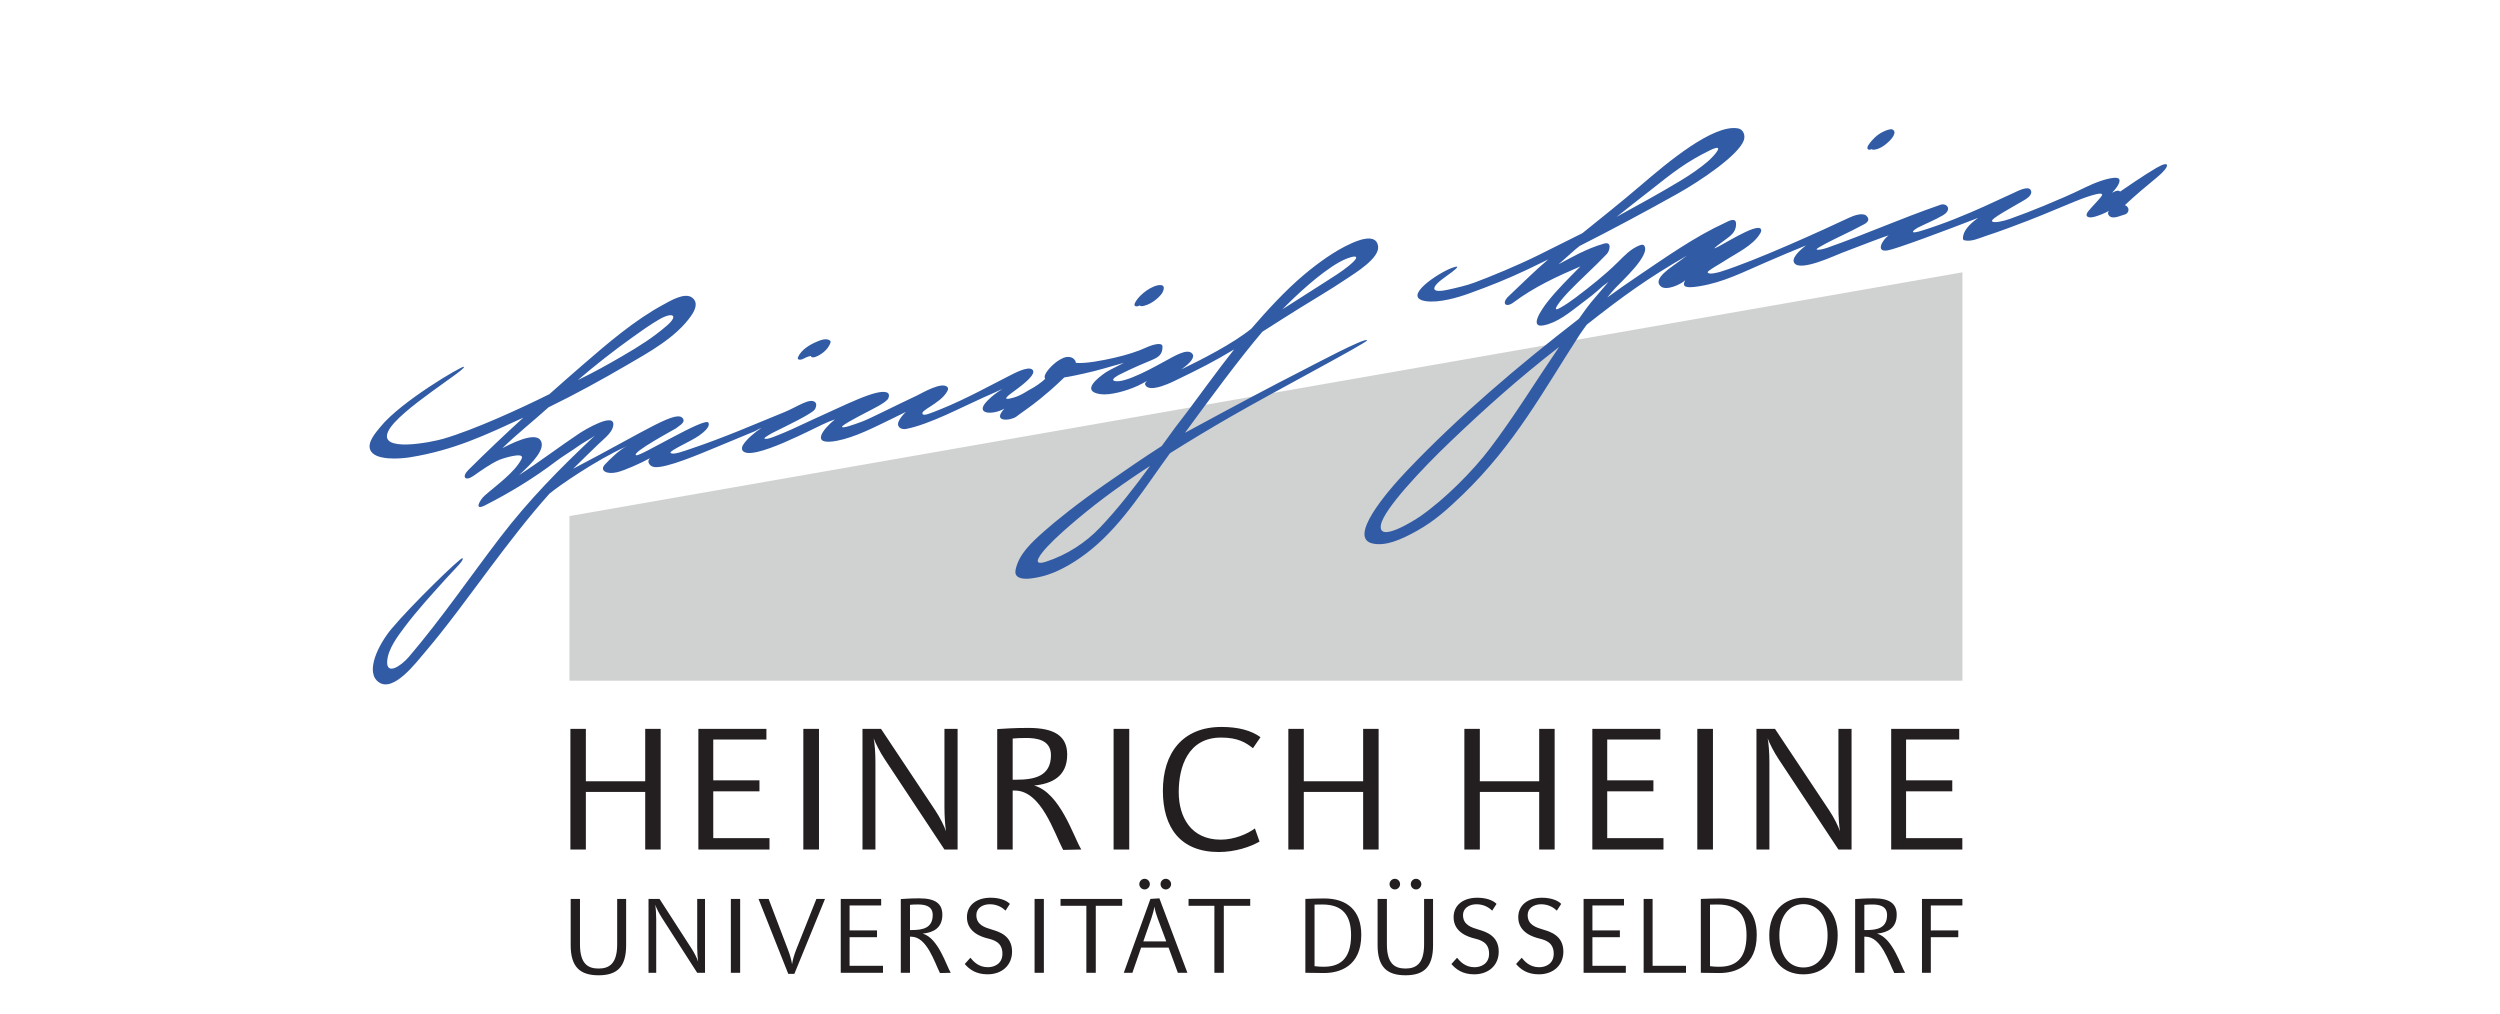 <?xml version="1.0" encoding="UTF-8" standalone="no"?>
<svg
   xmlns:dc="http://purl.org/dc/elements/1.1/"
   xmlns:cc="http://creativecommons.org/ns#"
   xmlns:rdf="http://www.w3.org/1999/02/22-rdf-syntax-ns#"
   xmlns:svg="http://www.w3.org/2000/svg"
   xmlns="http://www.w3.org/2000/svg"
   xmlns:sodipodi="http://sodipodi.sourceforge.net/DTD/sodipodi-0.dtd"
   xmlns:inkscape="http://www.inkscape.org/namespaces/inkscape"
   id="Ebene_1"
   data-name="Ebene 1"
   viewBox="0 0 246.61 100"
   version="1.1"
   sodipodi:docname="hhu.svg"
   inkscape:version="0.92.4 (5da689c313, 2019-01-14)"
   width="246.61"
   height="100">
  <defs
     id="defs11" />
  <sodipodi:namedview
     pagecolor="#ffffff"
     bordercolor="#666666"
     borderopacity="1"
     objecttolerance="10"
     gridtolerance="10"
     guidetolerance="10"
     inkscape:pageopacity="0"
     inkscape:pageshadow="2"
     inkscape:window-width="1565"
     inkscape:window-height="983"
     id="namedview9"
     showgrid="false"
     inkscape:zoom="1.7345289"
     inkscape:cx="141.85942"
     inkscape:cy="-7.4948312"
     inkscape:window-x="0"
     inkscape:window-y="44"
     inkscape:window-maximized="0"
     inkscape:current-layer="Ebene_1" />
  <title
     id="title2">exportieren_als-03</title>
  <g
     transform="matrix(1.233,0,0,-1.233,-20.632,149.72)"
     id="g90">
    <g
       transform="translate(173.726,53.464)"
       id="g2878">
      <path
         inkscape:connector-curvature="0"
         id="path2880"
         style="fill:#231f20;fill-opacity:1;fill-rule:nonzero;stroke:none"
         d="m 0,0 v 0.912 h -4.501 v 3.743 h 3.696 V 5.536 H -4.501 V 8.8 h 4.253 V 9.65 H -5.692 V 0 Z m -9.913,0 h 1.051 V 9.65 H -9.913 V 3.34 c 0,-0.68 0.061,-1.515 0.123,-1.887 -0.123,0.387 -0.463,1.083 -0.866,1.687 l -4.33,6.51 h -1.485 V 0 h 1.036 v 7.021 c 0,0.665 -0.062,1.516 -0.139,1.871 0.139,-0.371 0.48,-1.067 0.882,-1.67 z m -10.038,9.65 h -1.252 V 0 h 1.252 z M -23.909,0 v 0.912 h -4.501 v 3.743 h 3.696 V 5.536 H -28.41 V 8.8 h 4.253 v 0.85 h -5.444 V 0 Z m -14.692,0 v 4.608 h 4.748 V 0 h 1.237 v 9.65 h -1.237 V 5.459 h -4.748 V 9.65 h -1.238 V 0 Z m -14.084,0 v 4.608 h 4.748 V 0 h 1.238 v 9.65 h -1.238 V 5.459 h -4.748 V 9.65 h -1.237 V 0 Z m -3.464,8.985 c -0.742,0.542 -1.778,0.82 -3.124,0.82 -3.139,0 -4.686,-2.119 -4.686,-5.104 0,-2.953 1.408,-4.902 4.47,-4.902 1.33,0 2.536,0.417 3.263,0.835 l -0.371,1.052 c -0.603,-0.449 -1.655,-0.898 -2.738,-0.898 -2.366,0 -3.356,1.794 -3.356,3.805 0,2.026 0.743,4.362 3.387,4.362 1.361,0 1.98,-0.403 2.552,-0.851 z M -66.65,9.65 h -1.252 V 0 h 1.252 z m -6.263,-2.103 c 0,-1.686 -1.314,-1.964 -2.784,-1.964 h -0.278 v 3.294 c 0.294,0.031 0.634,0.046 1.067,0.046 0.804,0 1.995,-0.123 1.995,-1.376 m -3.062,-2.83 h 0.17 c 2.103,0 3.124,-3.325 3.866,-4.748 L -70.485,0 c -0.603,0.958 -1.67,4.531 -3.773,5.119 1.407,0.139 2.644,0.711 2.644,2.474 0,1.47 -0.99,2.135 -3.093,2.135 -1.299,0 -1.871,-0.062 -2.505,-0.093 V 0 h 1.237 z M -81.434,0 h 1.052 v 9.65 h -1.052 V 3.34 c 0,-0.68 0.062,-1.515 0.124,-1.887 -0.124,0.387 -0.464,1.083 -0.866,1.687 l -4.331,6.51 h -1.484 V 0 h 1.035 v 7.021 c 0,0.665 -0.061,1.516 -0.139,1.871 0.139,-0.371 0.48,-1.067 0.882,-1.67 z m -10.037,9.65 h -1.253 V 0 h 1.253 z M -95.43,0 v 0.912 h -4.5 v 3.743 h 3.696 V 5.536 H -99.93 V 8.8 h 4.253 v 0.85 h -5.444 V 0 Z m -14.692,0 v 4.608 h 4.748 V 0 h 1.237 v 9.65 h -1.237 V 5.459 h -4.748 V 9.65 h -1.237 V 0 h 1.237" />
    </g>
    <g
       transform="translate(173.731,48.989)"
       id="g2882">
      <path
         inkscape:connector-curvature="0"
         id="path2884"
         style="fill:#231f20;fill-opacity:1;fill-rule:nonzero;stroke:none"
         d="m 0,0 v 0.521 h -3.234 v -5.91 h 0.708 v 2.85 h 2.196 v 0.54 H -2.526 V 0 Z m -6.026,-0.767 c 0,-1.033 -0.781,-1.203 -1.654,-1.203 h -0.165 v 2.017 c 0.175,0.019 0.377,0.028 0.634,0.028 0.477,0 1.185,-0.075 1.185,-0.842 M -7.845,-2.5 h 0.101 c 1.25,0 1.856,-2.037 2.297,-2.908 l 0.863,0.019 c -0.358,0.587 -0.992,2.775 -2.241,3.135 0.836,0.085 1.57,0.435 1.57,1.515 0,0.9 -0.587,1.307 -1.837,1.307 -0.771,0 -1.111,-0.038 -1.488,-0.057 v -5.9 h 0.735 z m -2.94,0.123 c 0,-1.563 -0.716,-2.586 -1.929,-2.586 -1.213,0 -1.929,1.023 -1.929,2.586 0,1.534 0.809,2.481 1.929,2.481 1.121,0 1.929,-0.947 1.929,-2.481 m 0.809,0 c 0,1.847 -1.158,2.993 -2.738,2.993 -1.58,0 -2.737,-1.146 -2.737,-2.993 0,-2.017 1.083,-3.135 2.737,-3.135 1.654,0 2.738,1.136 2.738,3.135 m -7.294,0 c 0,-2.027 -1.011,-2.529 -2.187,-2.529 -0.23,0 -0.459,0.009 -0.735,0.047 v 4.925 c 0.211,0.009 0.432,0.009 0.625,0.009 1.599,0 2.297,-0.842 2.297,-2.452 m 0.817,0.019 c 0,1.969 -1.148,2.916 -2.967,2.916 -0.753,0 -0.753,-0.018 -1.507,-0.037 v -5.91 c 0.35,0 0.901,-0.019 1.498,-0.019 1.231,0 2.976,0.521 2.976,3.05 m -5.659,-3.031 v 0.559 h -2.672 v 5.351 h -0.717 v -5.91 z m -4.813,0 v 0.559 h -2.674 v 2.291 h 2.196 v 0.54 h -2.196 V 0 h 2.526 v 0.521 h -3.233 v -5.91 z m -4.998,1.695 c 0,1.288 -1.057,1.591 -1.589,1.753 -0.597,0.179 -1.268,0.378 -1.268,1.174 0,0.54 0.487,0.861 1.075,0.861 0.634,0 1.047,-0.303 1.259,-0.511 l 0.349,0.54 c -0.303,0.313 -0.883,0.493 -1.544,0.493 -1.074,0 -1.892,-0.55 -1.892,-1.563 0,-1.251 1.259,-1.592 1.663,-1.695 0.487,-0.124 1.176,-0.304 1.176,-1.222 0,-0.805 -0.643,-1.08 -1.167,-1.08 -0.763,0 -1.167,0.483 -1.397,0.758 l -0.449,-0.502 c 0.367,-0.426 0.89,-0.824 1.827,-0.824 1.112,0 1.957,0.692 1.957,1.818 m -5.172,0 c 0,1.288 -1.056,1.591 -1.589,1.753 -0.598,0.179 -1.268,0.378 -1.268,1.174 0,0.54 0.487,0.861 1.075,0.861 0.634,0 1.047,-0.303 1.259,-0.511 l 0.349,0.54 c -0.303,0.313 -0.882,0.493 -1.544,0.493 -1.075,0 -1.892,-0.55 -1.892,-1.563 0,-1.251 1.259,-1.592 1.663,-1.695 0.486,-0.124 1.176,-0.304 1.176,-1.222 0,-0.805 -0.644,-1.08 -1.167,-1.08 -0.762,0 -1.167,0.483 -1.396,0.758 l -0.451,-0.502 c 0.368,-0.426 0.891,-0.824 1.828,-0.824 1.112,0 1.957,0.692 1.957,1.818 m -7.891,5.398 c 0,0.228 -0.184,0.427 -0.422,0.427 -0.23,0 -0.423,-0.199 -0.423,-0.427 0,-0.227 0.193,-0.426 0.423,-0.426 0.238,0 0.422,0.199 0.422,0.426 m 1.7,0 c 0,0.228 -0.193,0.427 -0.423,0.427 -0.238,0 -0.422,-0.199 -0.422,-0.427 0,-0.227 0.184,-0.426 0.422,-0.426 0.23,0 0.423,0.199 0.423,0.426 m 0.937,-4.886 v 3.703 h -0.717 v -3.637 c 0,-1.563 -0.652,-1.932 -1.488,-1.932 -0.845,0 -1.488,0.369 -1.488,1.932 v 3.637 h -0.744 v -3.703 c 0,-1.743 0.753,-2.406 2.232,-2.406 1.479,0 2.205,0.663 2.205,2.406 m -6.559,0.805 c 0,-2.027 -1.011,-2.529 -2.187,-2.529 -0.229,0 -0.459,0.009 -0.735,0.047 v 4.925 c 0.212,0.009 0.432,0.009 0.625,0.009 1.598,0 2.297,-0.842 2.297,-2.452 m 0.817,0.019 c 0,1.969 -1.148,2.916 -2.967,2.916 -0.754,0 -0.754,-0.018 -1.507,-0.037 v -5.91 c 0.349,0 0.9,-0.019 1.498,-0.019 1.23,0 2.976,0.521 2.976,3.05 m -8.885,2.33 v 0.549 h -4.934 v -0.549 h 2.067 v -5.361 h 0.754 v 5.361 z m -8.03,1.732 c 0,0.228 -0.184,0.427 -0.422,0.427 -0.23,0 -0.423,-0.199 -0.423,-0.427 0,-0.227 0.193,-0.426 0.423,-0.426 0.238,0 0.422,0.199 0.422,0.426 m 1.7,0 c 0,0.228 -0.193,0.427 -0.423,0.427 -0.239,0 -0.422,-0.199 -0.422,-0.427 0,-0.227 0.183,-0.426 0.422,-0.426 0.23,0 0.423,0.199 0.423,0.426 m -1.58,-2.737 c 0.092,0.275 0.202,0.654 0.248,0.938 0.046,-0.322 0.147,-0.644 0.257,-0.938 l 0.689,-1.846 h -1.837 z m 2.122,-4.356 h 0.762 l -2.241,5.957 -0.717,-0.047 -2.131,-5.91 h 0.689 l 0.698,2.017 h 2.196 z m -4.455,5.361 v 0.549 h -4.934 v -0.549 h 2.067 v -5.361 h 0.754 v 5.361 z m -6.266,0.549 h -0.744 v -5.91 h 0.744 z m -2.545,-4.215 c 0,1.288 -1.056,1.591 -1.589,1.753 -0.597,0.179 -1.268,0.378 -1.268,1.174 0,0.54 0.488,0.861 1.075,0.861 0.634,0 1.048,-0.303 1.259,-0.511 l 0.349,0.54 c -0.303,0.313 -0.882,0.493 -1.543,0.493 -1.075,0 -1.893,-0.55 -1.893,-1.563 0,-1.251 1.259,-1.592 1.663,-1.695 0.487,-0.124 1.176,-0.304 1.176,-1.222 0,-0.805 -0.643,-1.08 -1.167,-1.08 -0.762,0 -1.166,0.483 -1.396,0.758 l -0.45,-0.502 c 0.367,-0.426 0.891,-0.824 1.828,-0.824 1.111,0 1.956,0.692 1.956,1.818 m -6.348,2.927 c 0,-1.033 -0.78,-1.203 -1.653,-1.203 h -0.165 v 2.017 c 0.174,0.019 0.376,0.028 0.634,0.028 0.477,0 1.184,-0.075 1.184,-0.842 M -84.196,-2.5 h 0.101 c 1.249,0 1.856,-2.037 2.297,-2.908 l 0.863,0.019 c -0.358,0.587 -0.992,2.775 -2.242,3.135 0.837,0.085 1.571,0.435 1.571,1.515 0,0.9 -0.588,1.307 -1.837,1.307 -0.771,0 -1.112,-0.038 -1.488,-0.057 v -5.9 h 0.735 z m -2.159,-2.889 v 0.559 h -2.673 v 2.291 h 2.195 v 0.54 h -2.195 V 0 h 2.526 v 0.521 h -3.234 v -5.91 z m -6.936,1.875 c -0.156,-0.388 -0.294,-0.871 -0.34,-1.193 -0.046,0.322 -0.156,0.729 -0.34,1.203 l -1.534,4.025 h -0.808 l 2.379,-5.995 h 0.487 l 2.453,5.995 h -0.689 z m -4.492,4.035 h -0.744 v -5.91 h 0.744 z m -3.436,-5.91 h 0.625 v 5.91 h -0.625 v -3.864 c 0,-0.417 0.037,-0.928 0.074,-1.156 -0.074,0.237 -0.276,0.663 -0.515,1.033 l -2.572,3.987 h -0.882 v -5.91 h 0.616 v 4.3 c 0,0.407 -0.037,0.928 -0.083,1.146 0.083,-0.227 0.285,-0.654 0.523,-1.023 z m -5.686,2.207 v 3.703 h -0.717 v -3.637 c 0,-1.563 -0.652,-1.932 -1.488,-1.932 -0.845,0 -1.488,0.369 -1.488,1.932 v 3.637 h -0.744 v -3.703 c 0,-1.743 0.753,-2.406 2.232,-2.406 1.479,0 2.205,0.663 2.205,2.406" />
    </g>
    <g
       transform="translate(62.29,80.141)"
       id="g2886">
      <path
         inkscape:connector-curvature="0"
         id="path2888"
         style="fill:#d0d1d1;fill-opacity:1;fill-rule:nonzero;stroke:none"
         d="M 0,0 V -13.168 H 111.444 V 19.501 L 0,0" />
    </g>
    <g
       transform="translate(104.746,79.229)"
       id="g2890">
      <path
         inkscape:connector-curvature="0"
         id="path2892"
         style="fill:#315ca5;fill-opacity:1;fill-rule:nonzero;stroke:none"
         d="m 0,0 c -1.162,-1.225 -2.679,-2.206 -4.334,-2.74 -1.283,-0.413 -0.381,0.683 0.16,1.256 0.687,0.728 1.628,1.543 2.394,2.188 C 0.042,2.235 1.989,3.631 3.993,4.917 2.74,3.201 1.444,1.522 0,0 m -37.375,15.24 c 0.674,0.48 1.346,0.967 2.084,1.395 1.102,0.638 1.586,0.342 0.642,-0.477 -1.11,-0.964 -2.233,-1.665 -3.522,-2.417 -1.188,-0.693 -2.377,-1.358 -3.614,-1.952 1.408,1.205 2.908,2.382 4.41,3.451 m 56.511,5.986 c 0.826,0.463 2.138,0.83 0.734,-0.315 -0.546,-0.445 -1.229,-0.87 -1.838,-1.259 -1.156,-0.738 -2.149,-1.379 -3.439,-2.195 0.973,1.005 2.961,2.884 4.543,3.769 m 2.222,-6.254 c -0.111,0.271 -4.34,-1.989 -5.421,-2.541 -2.218,-1.133 -4.275,-2.22 -9.147,-4.856 1.971,2.699 4.396,5.981 6.19,8.083 1.001,0.635 1.995,1.277 2.994,1.895 1.309,0.812 2.368,1.422 3.65,2.279 0.816,0.545 2.75,1.712 2.615,2.675 -0.162,1.16 -1.894,0.331 -2.192,0.197 -1.309,-0.59 -2.641,-1.569 -3.725,-2.477 C 14.84,18.985 13.337,17.344 12.09,15.896 10.598,14.692 8.155,13.448 6.492,12.644 7.214,13.15 7.615,13.618 7.37,13.907 6.972,14.376 5.864,13.66 5.224,13.323 4.706,13.051 1.854,11.386 1.092,11.746 c -0.2,0.108 0.258,0.383 0.439,0.472 0.619,0.299 0.864,0.45 2.587,1.169 0.516,0.216 0.894,0.43 0.872,1.092 C 4.975,14.87 4.125,14.605 3.599,14.359 3.049,14.102 2.16,13.804 1.076,13.56 c -0.88,-0.197 -2.23,-0.468 -3.014,-0.391 0.007,0.085 -0.119,0.416 -0.502,0.465 -0.352,0.045 -0.639,-0.101 -1.059,-0.391 -0.206,-0.142 -1.157,-0.998 -0.896,-1.347 -0.315,-0.327 -0.937,-0.709 -1.006,-0.741 -0.342,-0.16 -0.851,-0.578 -1.53,-0.77 -1.123,-0.32 -0.354,0.227 0.113,0.568 0.84,0.611 1.746,1.361 1.399,1.673 -0.347,0.312 -1.481,-0.309 -1.83,-0.485 -1.47,-0.743 -3.545,-1.892 -5.46,-2.661 -0.945,-0.379 -1.346,-0.551 -1.479,-0.421 -0.296,0.29 1.381,0.84 1.929,1.787 0.053,0.091 0.143,0.251 0.063,0.358 -0.403,0.534 -2.068,-0.466 -2.469,-0.654 -1.826,-0.855 -3.771,-1.855 -4.373,-2.078 -0.733,-0.271 -1.545,-0.554 -1.607,-0.431 -0.063,0.122 1.213,0.781 1.734,1.059 0.637,0.34 1.835,0.895 1.972,1.243 0.076,0.196 0.062,0.346 -0.055,0.421 -0.703,0.454 -3.559,-1.051 -6.045,-2.156 -0.686,-0.304 -1.534,-0.729 -2.145,-0.98 -0.698,-0.286 -1.483,-0.649 -1.671,-0.511 -0.074,0.055 0.555,0.407 0.75,0.503 1.13,0.56 2.956,1.434 3.265,1.802 0.094,0.112 0.19,0.42 0.071,0.564 -0.385,0.465 -1.484,-0.353 -2.491,-0.76 -1.232,-0.498 -2.452,-1.016 -3.683,-1.512 -1.12,-0.452 -2.513,-0.986 -3.75,-1.401 -0.63,-0.212 -1.498,-0.544 -1.675,-0.344 -0.142,0.161 1.68,0.941 2.305,1.396 0.22,0.159 0.917,0.665 0.723,1.02 -0.26,0.478 -5.476,-2.737 -5.776,-2.61 -0.457,0.192 3.104,2.088 3.176,2.15 0.194,0.167 0.731,0.432 0.594,0.732 -0.407,0.885 -2.863,-0.858 -8.811,-3.958 0.674,0.671 1.36,1.329 2.043,1.992 0.354,0.343 1.012,0.84 1.141,1.35 0.35,1.375 -2.398,-0.319 -2.665,-0.496 -1.637,-1.091 -3.202,-2.29 -4.851,-3.358 0.011,0.011 0.023,0.021 0.035,0.033 0.49,0.46 1.936,1.725 1.776,2.528 -0.183,0.922 -1.733,0.341 -3.146,-0.407 1.186,1.152 2.465,2.159 3.694,3.271 2.151,1.046 4.24,2.195 6.309,3.4 1.768,1.029 3.893,2.196 5.094,3.911 0.312,0.446 0.613,1.06 0.085,1.464 -0.589,0.45 -1.767,-0.273 -2.272,-0.544 -2.335,-1.254 -4.531,-3.149 -6.523,-4.874 -0.881,-0.763 -1.756,-1.533 -2.626,-2.307 -2.308,-1.148 -6.009,-2.849 -8.493,-3.572 -0.876,-0.255 -5.265,-1.156 -4.388,0.626 0.822,1.671 6.361,4.964 6.038,5.141 -0.143,0.078 -5.043,-2.787 -6.666,-4.801 -0.349,-0.432 -1.066,-1.21 -0.828,-1.835 0.346,-0.905 2.433,-0.729 3.175,-0.61 3.569,0.575 6.094,1.804 9.077,3.173 -1.49,-1.363 -2.956,-2.751 -4.389,-4.177 -0.572,-0.57 -0.263,-0.945 0.4,-0.482 0.658,0.458 1.331,0.947 2.062,1.282 0.151,0.069 2.11,0.724 1.787,0.076 -0.542,-1.086 -2.062,-2.141 -2.967,-2.949 -0.362,-0.323 -0.877,-1.23 0.027,-0.774 1.964,0.991 3.957,2.207 5.707,3.54 0.485,0.369 1.232,0.815 1.726,1.174 0.419,0.304 1.236,0.745 1.375,0.874 -2.787,-2.602 -5.315,-5.181 -7.603,-8.175 -2.422,-3.171 -4.687,-6.486 -7.279,-9.525 -0.64,-0.75 -1.807,-1.502 -1.737,-0.356 0.06,0.968 0.824,1.982 1.389,2.734 0.956,1.271 2.032,2.457 3.336,3.898 0.76,0.838 1.458,1.473 1.3,1.616 -0.12,0.109 -4.099,-3.761 -5.677,-5.647 -1.04,-1.244 -2.173,-3.499 -0.999,-4.29 1.176,-0.791 2.95,1.566 3.684,2.427 1.81,2.126 3.458,4.422 5.133,6.655 1.558,2.077 3.105,4.101 4.819,6.018 0.051,0.035 0.103,0.075 0.158,0.123 0.416,0.36 3.497,2.543 6.017,3.668 -0.565,-0.266 -1.428,-1.116 -1.753,-1.473 -0.421,-0.464 0.13,-0.812 1.005,-0.601 0.56,0.135 1.896,0.721 2.605,1.119 -0.042,-0.055 -0.079,-0.116 -0.107,-0.187 -0.049,-0.129 0.074,-0.471 0.471,-0.522 0.927,-0.117 3.709,1.079 4.7,1.487 1.124,0.463 2.214,0.917 3.319,1.374 0.097,0.04 0.29,0.169 0.543,0.271 -0.473,-0.306 -1.206,-0.904 -1.488,-1.39 -0.061,-0.103 -0.107,-0.284 -0.037,-0.402 0.613,-1.028 5.993,1.933 6.891,2.283 0.169,0.066 0.34,0.127 0.51,0.19 -0.99,-0.803 -1.994,-2.121 0.153,-1.712 1.482,0.282 3.03,1.102 4.373,1.747 0.387,0.185 0.77,0.377 1.154,0.566 -0.213,-0.201 -0.401,-0.424 -0.542,-0.679 -0.27,-0.487 0.124,-0.772 0.572,-0.683 1.895,0.378 4.416,1.732 6.18,2.517 0.5,0.222 1.028,0.453 1.525,0.686 -0.503,-0.304 -0.847,-0.583 -1.196,-0.928 -1.11,-1.101 0.359,-1.202 1.34,-0.654 -1.047,-1.132 0.533,-0.966 0.962,-0.632 0.356,0.278 1.17,0.815 1.917,1.429 1.314,1.08 1.49,1.32 1.915,1.703 0.54,0.074 1.209,0.235 1.616,0.32 0.998,0.208 2.176,0.582 3.157,0.85 C 1.644,13.028 0.7,12.576 0.469,12.419 -0.185,11.973 -1.568,10.9 0.016,10.665 c 0.759,-0.114 2.103,0.255 3.001,0.672 0.14,0.065 0.573,0.283 0.847,0.462 -0.2,-0.09 -0.285,-0.289 -0.27,-0.337 0.255,-0.851 2.45,0.307 2.592,0.375 1.738,0.838 2.948,1.448 4.534,2.407 C 9.641,12.899 7.277,9.656 7.069,9.387 6.14,8.184 5.825,7.77 4.93,6.517 3.272,5.451 2.042,4.591 0.442,3.486 c -2.191,-1.514 -4.047,-3.013 -4.931,-3.8 -1.112,-0.989 -2.008,-1.851 -2.269,-3.05 -0.248,-1.14 1.703,-0.647 2.1,-0.552 1.414,0.339 2.918,1.3 4.021,2.213 2.529,2.095 4.307,5.023 6.226,7.641 1.6,1.007 3.22,1.98 4.86,2.925 3.538,2.04 10.977,5.946 10.909,6.109 M 31.166,6.29 C 29.817,4.515 27.602,2.282 25.641,0.912 25.071,0.513 22.177,-1.292 22.47,0.229 c 0.237,1.236 3.261,4.456 5.602,6.688 2.768,2.64 5.395,4.998 8.65,7.524 C 34.869,11.723 33.151,8.903 31.166,6.29 m 12.898,20.713 c 1.736,1.375 2.814,2.237 4.723,3.169 1.308,0.638 0.345,-0.438 -0.155,-0.876 -0.585,-0.512 -1.467,-1.112 -2.138,-1.517 -1.836,-1.109 -3.254,-1.869 -5.172,-2.929 0.883,0.716 1.853,1.447 2.742,2.153 m 40.45,1.77 c -0.992,-0.58 -2.7,-1.754 -2.899,-1.894 -0.173,0.071 -0.198,0.131 -0.654,-0.1 0.595,0.607 0.789,1.135 0.376,1.188 -0.582,0.074 -1.841,-0.421 -2.495,-0.747 -1.139,-0.568 -2.268,-1.039 -3.396,-1.51 -0.86,-0.358 -1.816,-0.72 -2.694,-1.035 -0.447,-0.16 -1.281,-0.36 -1.397,-0.17 -0.116,0.191 1.543,1.07 2.404,1.581 0.229,0.136 0.921,0.477 0.689,0.911 -0.2,0.372 -1.1,-0.112 -1.344,-0.223 -2.128,-0.966 -2.656,-1.262 -4.799,-2.121 -0.675,-0.27 -2.076,-0.775 -2.778,-0.969 -0.857,-0.236 -0.402,0.143 -0.114,0.3 0.691,0.346 1.336,0.597 1.999,0.981 0.805,0.466 0.319,1.024 -0.172,0.854 -3.304,-1.142 -5.812,-2.295 -9.089,-3.45 -0.256,-0.09 -0.77,-0.216 -0.828,-0.12 -0.058,0.095 1.454,0.838 1.974,1.086 0.665,0.317 1.166,0.573 1.824,0.922 0.298,0.157 0.48,0.394 0.188,0.677 -0.296,0.286 -1.043,0.009 -1.363,-0.142 -2.089,-0.982 -7.471,-3.445 -10.319,-4.334 -0.191,-0.059 -0.966,-0.266 -1.022,-0.045 -0.03,0.124 0.922,0.632 1.354,0.916 0.913,0.6 2.258,1.205 2.84,2.182 0.062,0.106 0.132,0.243 0.063,0.362 -0.315,0.538 -3.253,-1.404 -3.691,-1.537 -0.155,-0.047 0.444,0.398 1.002,0.805 0.484,0.354 0.683,0.633 0.703,1.092 0.03,0.665 -0.633,0.256 -0.861,0.151 -2.458,-1.129 -4.753,-2.759 -6.988,-4.266 -0.827,-0.557 -1.645,-1.131 -2.456,-1.72 0.212,0.258 0.427,0.515 0.654,0.764 0.426,0.469 2.89,2.674 2.288,3.405 -0.081,0.099 -0.269,0.035 -0.358,0.001 -0.716,-0.274 -1.241,-0.855 -1.776,-1.382 -1.022,-1.006 -2.177,-1.917 -3.321,-2.781 -0.409,-0.308 -0.83,-0.599 -1.278,-0.847 -0.867,-0.479 0.256,0.839 0.644,1.243 0.991,1.036 2.138,2.051 3.125,3.091 0.195,0.205 0.446,1.014 -0.242,0.817 -1.456,-0.417 -2.66,-1.145 -3.635,-1.653 0.717,0.604 1.251,1.138 1.684,1.462 2.622,1.331 5.213,2.718 7.789,4.156 1.938,1.082 4.92,3.115 5.347,4.289 0.151,0.414 -0.034,0.89 -0.467,0.966 -1.994,0.346 -5.684,-2.772 -7.739,-4.531 -1.611,-1.38 -3.054,-2.518 -4.705,-3.855 -1.13,-0.556 -2.424,-1.214 -3.55,-1.771 -1.646,-0.814 -3.786,-1.699 -5.127,-2.196 -0.592,-0.22 -1.484,-0.426 -2.1,-0.559 -1.606,-0.346 -1.125,0.359 -0.354,0.906 1.221,0.867 1.403,1.087 0.748,0.863 -1.065,-0.363 -4.116,-2.359 -2.183,-2.675 1.082,-0.177 2.658,0.305 3.497,0.608 1.732,0.626 3.055,1.157 4.623,1.895 0.575,0.271 1.142,0.552 1.713,0.83 -1.067,-0.895 -2.149,-1.991 -3.167,-2.942 -0.599,-0.558 -0.247,-0.976 0.407,-0.486 1.634,1.224 3.473,2.072 5.337,2.871 -0.922,-0.938 -1.817,-1.802 -2.63,-2.831 -0.515,-0.652 -1.488,-2.11 -0.318,-1.887 1.096,0.209 2.073,1.024 2.939,1.678 0.899,0.679 0.992,0.748 1.837,1.495 -0.036,-0.041 0.441,0.328 0.404,0.287 -0.429,-0.481 -0.601,-0.717 -1.028,-1.2 -0.485,-0.546 -0.911,-1.141 -1.333,-1.739 -4.82,-3.731 -9.594,-7.776 -13.754,-12.149 -1.699,-1.785 -4.751,-5.41 -2.721,-5.828 1.007,-0.208 2.166,0.257 3.548,1.031 1.419,0.795 2.463,1.75 3.634,2.878 4.183,4.032 6.443,8.3 9.38,12.83 0.174,0.268 0.368,0.519 0.553,0.777 2.858,2.25 4.833,3.69 8.008,5.519 -0.221,-0.169 -0.355,-0.255 -0.575,-0.425 -0.595,-0.459 -2.228,-1.412 -1.523,-2.029 0.447,-0.39 1.599,0.15 1.969,0.483 -0.392,-0.644 0.311,-0.608 1.116,-0.479 1.961,0.312 3.594,1.176 5.33,1.916 1.068,0.456 2.131,0.92 3.209,1.351 -0.619,-0.479 -1.214,-1.079 -0.912,-1.44 0.541,-0.644 3.251,0.648 3.795,0.851 1.243,0.465 3.636,1.414 3.734,1.381 -0.398,-0.215 -1.156,-1.366 -0.082,-1.19 0.665,0.109 4.542,1.554 7.239,2.603 -0.704,-0.505 -1.232,-1.059 -1.216,-1.654 0.003,-0.077 0.042,-0.124 0.117,-0.14 0.555,-0.142 1.228,0.19 1.746,0.359 1.127,0.367 2.238,0.79 3.345,1.214 1.264,0.486 2.505,1.03 3.76,1.538 0.26,0.105 2.651,1.071 2.076,0.363 -0.315,-0.388 -0.676,-0.739 -0.998,-1.122 -0.383,-0.455 -0.014,-0.629 0.534,-0.456 0.419,0.133 0.627,0.213 1.043,0.426 0.233,0.12 -0.166,-0.037 0.044,-0.324 0.277,-0.382 0.939,-0.012 1.271,0.063 0.257,0.06 0.394,0.37 0.243,0.578 -0.047,0.064 -0.1,0.137 -0.232,0.169 0.835,0.789 1.712,1.518 2.613,2.261 1.007,0.831 1.061,1.394 -0.076,0.728 m -21.486,2.813 c 0.054,0.016 0.033,0.007 0,0 m -1.435,-1.361 c 0.046,0.008 0.091,0.027 0.137,0.042 0.034,-0.036 0.094,-0.055 0.196,-0.044 0.463,0.051 0.896,0.381 1.214,0.69 0.194,0.19 0.659,0.727 0.241,0.93 -0.11,0.054 -0.327,-0.023 -0.429,-0.053 -0.126,-0.037 -0.242,-0.098 -0.359,-0.155 -0.467,-0.233 -0.841,-0.617 -1.133,-1.04 -0.111,-0.16 -0.131,-0.412 0.133,-0.37 M -23.843,13.452 c 0.096,0.033 0.182,0.086 0.272,0.131 h 0.002 c 0.06,0.025 0.121,0.051 0.183,0.074 0.012,0.004 0.055,0.019 0.081,0.027 0.045,0.011 0.09,0.021 0.137,0.029 0.01,0.001 0.015,0.002 0.021,0.004 0.004,-0.001 0.005,-0.001 0.009,-0.002 0.001,0 0.002,0 0.003,0 0.006,-0.019 0.008,-0.039 0.021,-0.055 0.085,-0.102 0.278,-0.038 0.372,-0.002 0.402,0.149 0.851,0.497 1.057,0.879 0.007,0.013 0.015,0.026 0.022,0.039 0.037,0.069 0.164,0.282 0.065,0.366 -0.283,0.239 -0.773,0.045 -1.064,-0.079 -0.568,-0.239 -1.242,-0.642 -1.501,-1.226 -0.111,-0.25 0.173,-0.235 0.32,-0.185 m 26.698,4.242 c 0.105,-0.022 0.227,0.019 0.33,0.068 0.057,-0.093 0.234,-0.054 0.314,-0.034 0.359,0.09 0.675,0.265 0.963,0.499 0.27,0.22 0.62,0.544 0.633,0.92 C 5.107,19.539 4.516,19.363 4.332,19.29 4.116,19.204 3.917,19.093 3.725,18.962 3.541,18.836 3.38,18.692 3.218,18.54 3.154,18.475 3.092,18.407 3.034,18.337 2.983,18.276 2.806,18.026 2.943,18.213 2.879,18.126 2.596,17.75 2.855,17.694" />
    </g>
  </g>
  <rect
     width="246.61"
     height="136.06"
     style="fill:none"
     id="rect6"
     x="0"
     y="-36.06" />
</svg>
